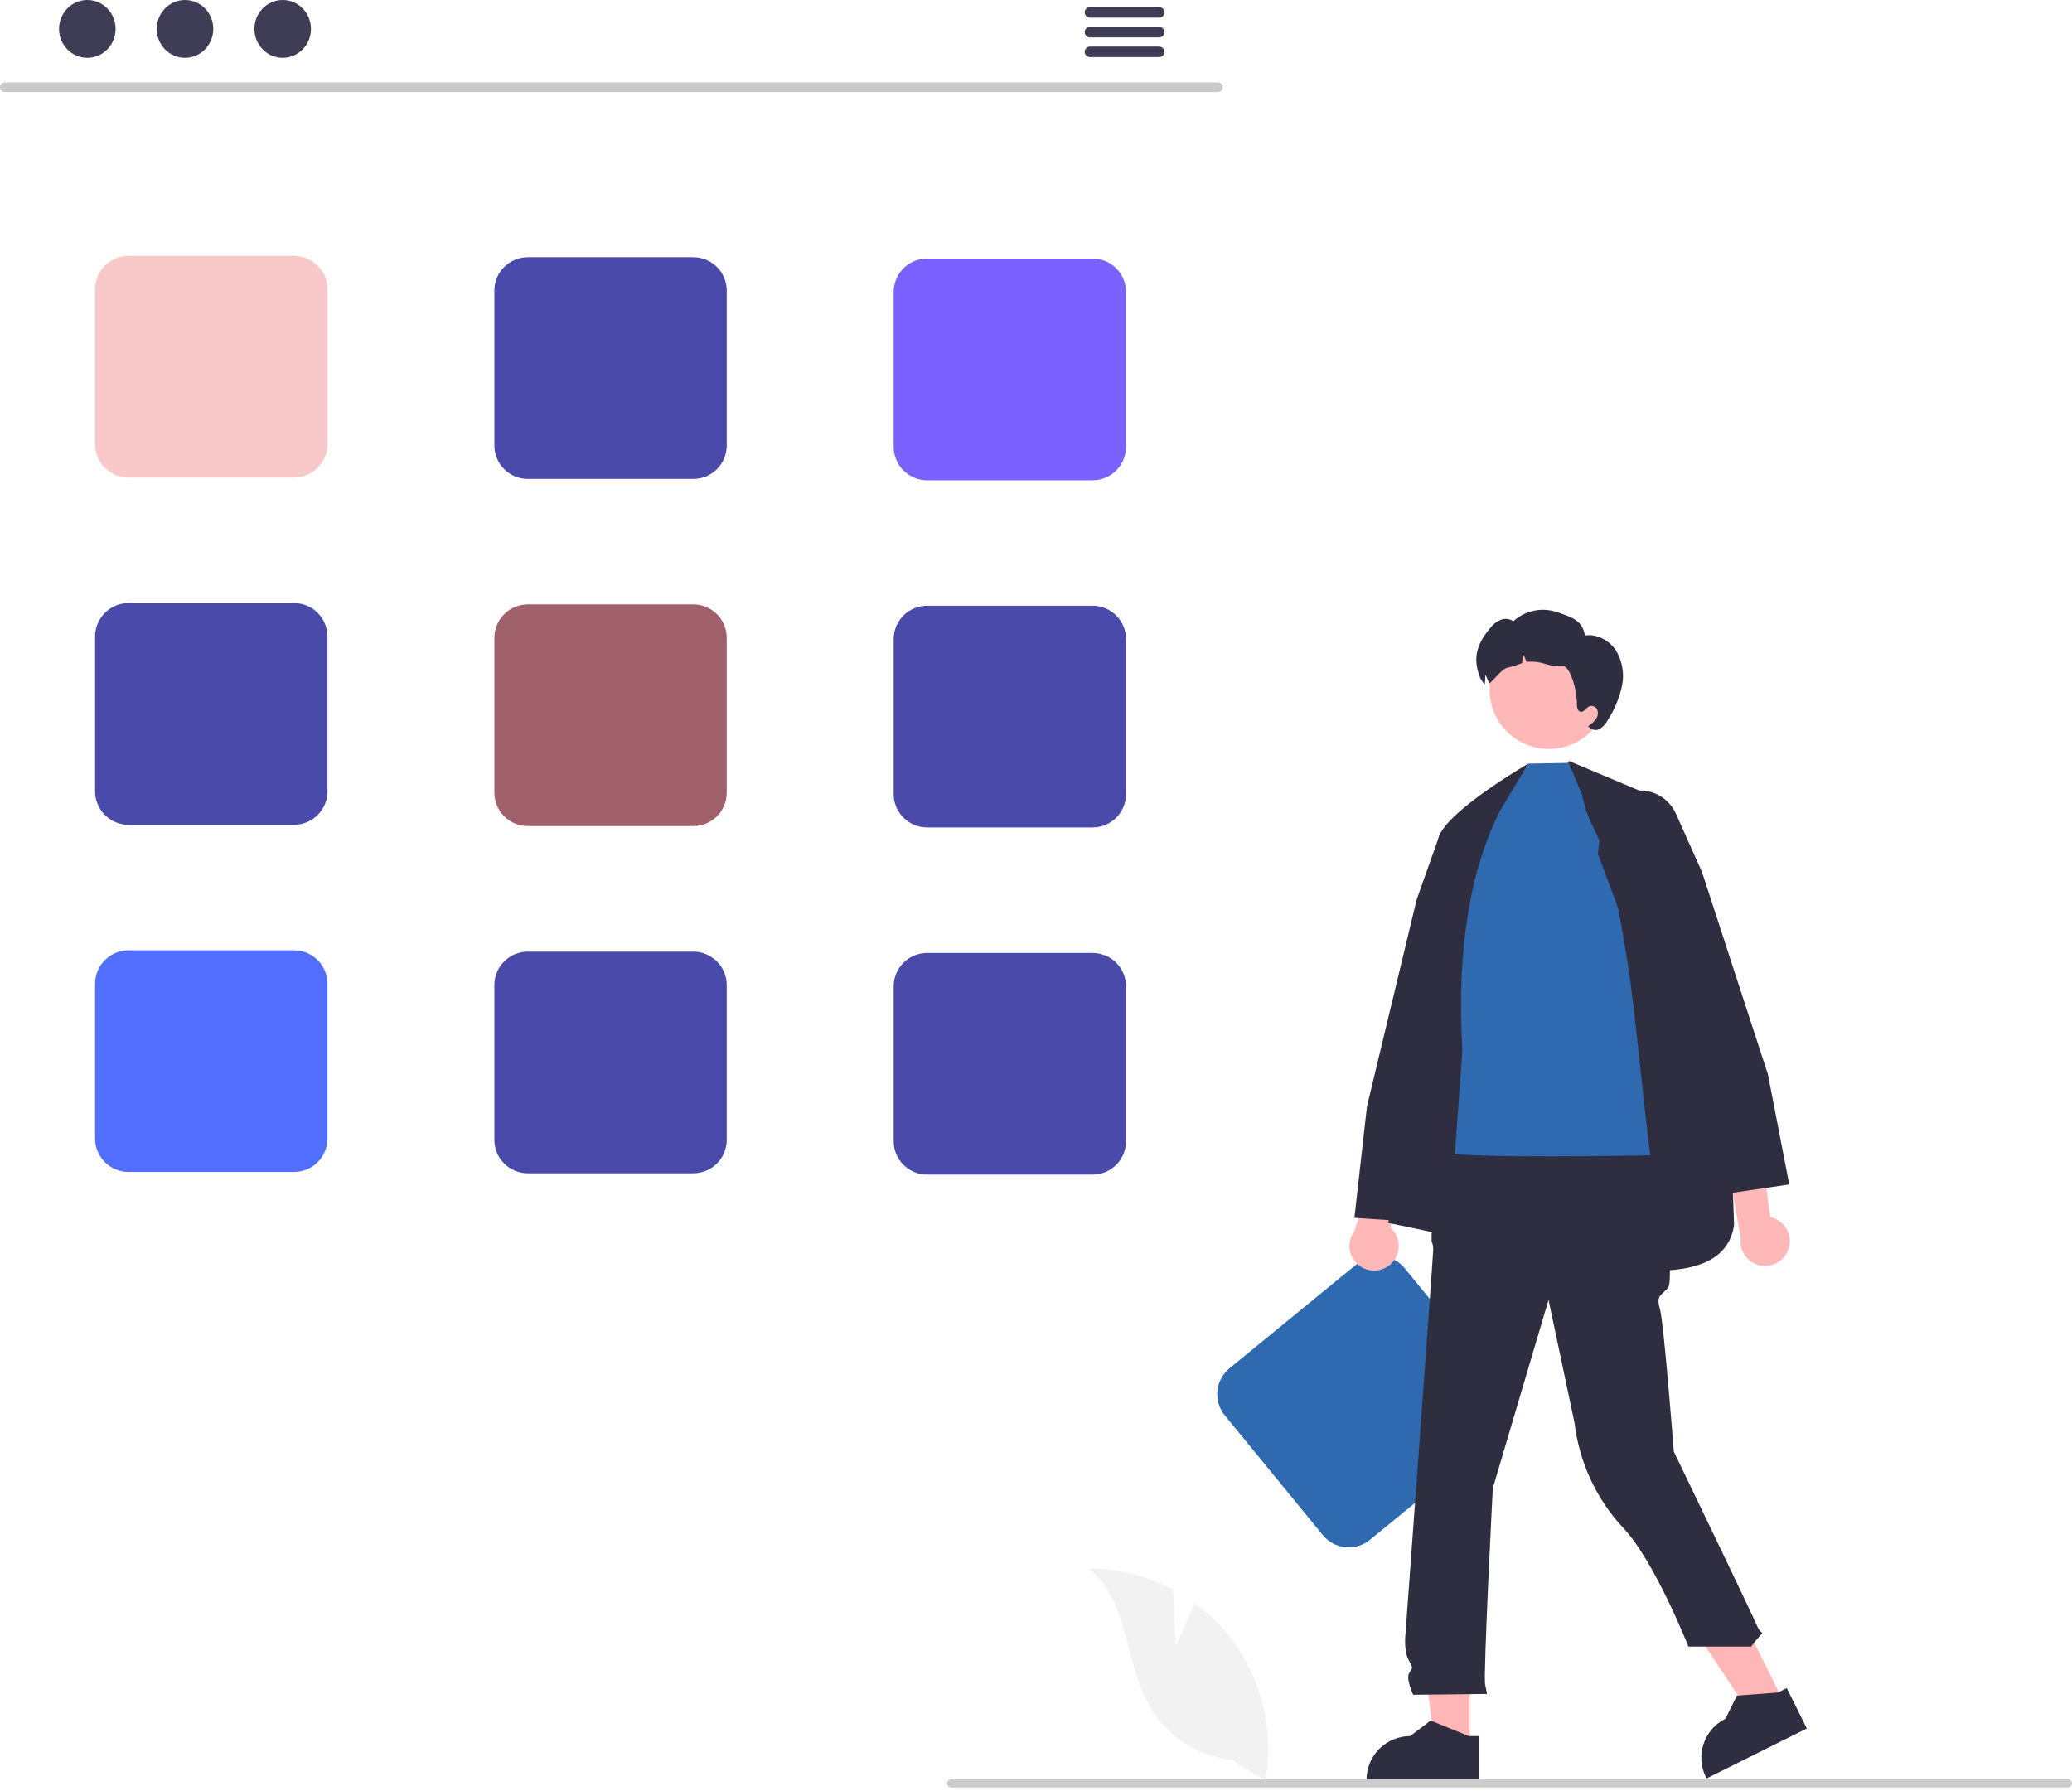 <svg width="302" height="261" viewBox="0 0 302 261" fill="none" xmlns="http://www.w3.org/2000/svg">
<g clip-path="url(#clip0_2189_132745)">
<path d="M42.861 69.607H18.725C17.435 69.606 16.198 69.093 15.286 68.18C14.374 67.268 13.861 66.031 13.859 64.741V42.163C13.861 40.873 14.374 39.636 15.286 38.724C16.198 37.812 17.435 37.298 18.725 37.297H42.861C44.151 37.298 45.388 37.812 46.3 38.724C47.212 39.636 47.725 40.873 47.727 42.163V64.741C47.725 66.031 47.212 67.268 46.3 68.18C45.388 69.093 44.151 69.606 42.861 69.607Z" fill="#EA4C4C" fill-opacity="0.3"/>
<path d="M101.058 69.802H76.923C75.632 69.801 74.396 69.288 73.484 68.376C72.571 67.463 72.058 66.227 72.057 64.936V42.358C72.058 41.068 72.571 39.831 73.484 38.919C74.396 38.007 75.632 37.494 76.923 37.492H101.058C102.348 37.494 103.585 38.007 104.497 38.919C105.409 39.831 105.923 41.068 105.924 42.358V64.936C105.923 66.227 105.409 67.463 104.497 68.376C103.585 69.288 102.348 69.801 101.058 69.802Z" fill="#4A4AAB"/>
<path d="M159.255 69.998H135.12C133.83 69.996 132.593 69.483 131.681 68.571C130.768 67.659 130.255 66.422 130.254 65.132V42.553C130.255 41.263 130.768 40.027 131.681 39.114C132.593 38.202 133.83 37.689 135.12 37.688H159.255C160.545 37.689 161.782 38.202 162.695 39.114C163.607 40.027 164.12 41.263 164.121 42.553V65.132C164.12 66.422 163.607 67.659 162.695 68.571C161.782 69.483 160.545 69.996 159.255 69.998Z" fill="#7B61FF"/>
<path d="M42.861 120.217H18.725C17.435 120.215 16.198 119.702 15.286 118.79C14.374 117.877 13.861 116.641 13.859 115.351V92.772C13.861 91.482 14.374 90.245 15.286 89.333C16.198 88.421 17.435 87.908 18.725 87.906H42.861C44.151 87.908 45.388 88.421 46.3 89.333C47.212 90.245 47.725 91.482 47.727 92.772V115.351C47.725 116.641 47.212 117.877 46.3 118.79C45.388 119.702 44.151 120.215 42.861 120.217Z" fill="#4A4AAB"/>
<path d="M101.058 120.408H76.923C75.632 120.407 74.396 119.893 73.484 118.981C72.571 118.069 72.058 116.832 72.057 115.542V92.964C72.058 91.674 72.571 90.437 73.484 89.525C74.396 88.612 75.632 88.099 76.923 88.098H101.058C102.348 88.099 103.585 88.612 104.497 89.525C105.409 90.437 105.923 91.674 105.924 92.964V115.542C105.923 116.832 105.409 118.069 104.497 118.981C103.585 119.893 102.348 120.407 101.058 120.408Z" fill="#A0616A"/>
<path d="M159.255 120.603H135.12C133.83 120.602 132.593 120.089 131.681 119.176C130.768 118.264 130.255 117.027 130.254 115.737V93.159C130.255 91.869 130.768 90.632 131.681 89.72C132.593 88.808 133.83 88.294 135.12 88.293H159.255C160.545 88.294 161.782 88.808 162.695 89.72C163.607 90.632 164.12 91.869 164.121 93.159V115.737C164.12 117.027 163.607 118.264 162.695 119.176C161.782 120.089 160.545 120.602 159.255 120.603Z" fill="#4A4AAB"/>
<path d="M42.861 170.822H18.725C17.435 170.821 16.198 170.307 15.286 169.395C14.374 168.483 13.861 167.246 13.859 165.956V143.378C13.861 142.088 14.374 140.851 15.286 139.939C16.198 139.026 17.435 138.513 18.725 138.512H42.861C44.151 138.513 45.388 139.026 46.3 139.939C47.212 140.851 47.725 142.088 47.727 143.378V165.956C47.725 167.246 47.212 168.483 46.3 169.395C45.388 170.307 44.151 170.821 42.861 170.822Z" fill="#526EFF"/>
<path d="M101.058 171.017H76.923C75.632 171.016 74.396 170.503 73.484 169.591C72.571 168.678 72.058 167.441 72.057 166.151V143.573C72.058 142.283 72.571 141.046 73.484 140.134C74.396 139.222 75.632 138.708 76.923 138.707H101.058C102.348 138.708 103.585 139.222 104.497 140.134C105.409 141.046 105.923 142.283 105.924 143.573V166.151C105.923 167.441 105.409 168.678 104.497 169.591C103.585 170.503 102.348 171.016 101.058 171.017Z" fill="#4A4AAB"/>
<path d="M159.255 171.209H135.12C133.83 171.207 132.593 170.694 131.681 169.782C130.768 168.87 130.255 167.633 130.254 166.343V143.764C130.255 142.474 130.768 141.238 131.681 140.325C132.593 139.413 133.83 138.9 135.12 138.898H159.255C160.545 138.9 161.782 139.413 162.695 140.325C163.607 141.238 164.12 142.474 164.121 143.764V166.343C164.12 167.633 163.607 168.87 162.695 169.782C161.782 170.694 160.545 171.207 159.255 171.209Z" fill="#4A4AAB"/>
<path d="M218.339 209.155L199.662 224.443C198.663 225.259 197.381 225.645 196.097 225.517C194.814 225.389 193.633 224.757 192.815 223.76L178.513 206.288C177.697 205.289 177.311 204.007 177.439 202.723C177.567 201.44 178.199 200.259 179.197 199.441L197.873 184.153C198.872 183.337 200.154 182.951 201.438 183.079C202.722 183.207 203.902 183.839 204.72 184.836L219.022 202.308C219.838 203.307 220.224 204.589 220.096 205.873C219.968 207.156 219.336 208.337 218.339 209.155Z" fill="#2F69AF"/>
<path d="M171.351 239.863L170.989 231.711C167.209 229.69 162.993 228.623 158.707 228.602C164.606 233.424 163.869 242.72 167.868 249.206C169.131 251.219 170.83 252.922 172.841 254.189C174.851 255.456 177.121 256.254 179.482 256.525L184.418 259.547C185.096 255.771 184.946 251.893 183.981 248.18C183.015 244.468 181.256 241.008 178.824 238.041C177.444 236.39 175.861 234.919 174.113 233.663C172.931 236.781 171.351 239.863 171.351 239.863Z" fill="#F2F2F2"/>
<path d="M202.565 184.37C202.969 184.039 203.296 183.624 203.522 183.153C203.748 182.682 203.869 182.168 203.874 181.646C203.88 181.123 203.771 180.606 203.556 180.131C203.34 179.655 203.023 179.233 202.626 178.893L210.7 157.785L204.248 159.152L197.397 179.455C196.87 180.159 196.62 181.032 196.694 181.908C196.768 182.784 197.161 183.602 197.798 184.208C198.435 184.814 199.272 185.165 200.151 185.195C201.03 185.224 201.889 184.931 202.565 184.37Z" fill="#FFB8B8"/>
<path d="M199.241 161.255L206.489 131.098L209.604 122.332C209.857 121.62 210.248 120.965 210.755 120.405C211.262 119.846 211.875 119.392 212.558 119.07C213.241 118.748 213.982 118.564 214.736 118.529C215.491 118.495 216.245 118.61 216.954 118.868C217.886 119.209 218.713 119.786 219.356 120.541C219.999 121.296 220.435 122.205 220.623 123.179L221.402 127.28L206.891 178.027L206.858 178.142L197.409 177.507L199.241 161.255Z" fill="#2F2E41"/>
<path d="M228.659 110.91L212.52 143.548L202.311 178.254C223.82 182.448 250.81 191.42 252.752 178.552C251.555 142.674 247.784 131.23 239.999 115.677L228.659 110.91Z" fill="#2F2E41"/>
<path d="M214.22 254.702L209.153 254.702L206.742 235.156L214.221 235.157L214.22 254.702Z" fill="#FFB6B6"/>
<path d="M215.513 259.612L199.174 259.612V259.405C199.174 257.718 199.844 256.101 201.037 254.908C202.229 253.716 203.847 253.046 205.534 253.046H205.534L208.519 250.781L214.087 253.046L215.513 253.046L215.513 259.612Z" fill="#2F2E41"/>
<path d="M260.008 248.115L255.472 250.375L244.596 233.957L251.289 230.621L260.008 248.115Z" fill="#FFB6B6"/>
<path d="M263.356 251.932L248.733 259.22L248.64 259.035C247.888 257.526 247.766 255.779 248.302 254.18C248.837 252.58 249.986 251.259 251.495 250.506L251.496 250.506L253.157 247.148L259.151 246.691L260.427 246.055L263.356 251.932Z" fill="#2F2E41"/>
<path d="M211.975 165.934L239.918 166.912L242.007 170.792C242.007 170.792 244.195 186.666 243.075 187.787C241.954 188.908 241.393 188.908 241.954 190.869C242.514 192.83 243.963 211.569 243.963 211.569C243.963 211.569 255.506 235.511 256.066 236.912C256.626 238.313 257.187 237.753 256.626 238.313C256.13 238.848 255.662 239.409 255.225 239.994H246.093C246.093 239.994 241.176 227.59 236.674 222.792C232.7 218.556 230.183 213.161 229.491 207.393L225.704 189.468L217.579 216.925C217.579 216.925 216.178 244.101 216.458 245.502L216.738 246.903L205.974 247.023C205.974 247.023 204.854 244.662 205.414 243.821C205.974 242.981 205.941 243.21 205.257 241.835C204.574 240.459 204.854 238.129 204.854 238.129C204.854 238.129 208.894 183.024 208.894 182.184C208.915 181.751 208.835 181.32 208.661 180.923V179.782L209.734 175.74L211.975 165.934Z" fill="#2F2E41"/>
<path d="M230.55 115.75L228.649 111.199L222.762 111.303L216.624 119.985L210.182 147.078C210.182 147.078 207.868 166.87 210.182 167.914C212.496 168.959 240.515 168.403 240.515 168.403C239.218 157.715 238.251 146.842 237.232 140.347C233.864 118.88 232.275 123.398 230.55 115.75Z" fill="#2F69AF"/>
<path d="M222.762 111.301C222.762 111.301 210.082 118.631 209.586 122.457C209.09 126.283 207.43 173.113 207.43 173.113L211.914 170.215L213.139 153.148C212.285 137.981 214.37 126.677 218.612 118.203L222.762 111.301Z" fill="#2F2E41"/>
<path d="M225.755 109.17C230.528 109.17 234.397 105.301 234.397 100.529C234.397 95.756 230.528 91.887 225.755 91.887C220.982 91.887 217.113 95.756 217.113 100.529C217.113 105.301 220.982 109.17 225.755 109.17Z" fill="#FFB8B8"/>
<path d="M236.404 100.016C236.018 101.767 235.321 103.434 234.348 104.94C234.09 105.454 233.704 105.892 233.227 106.213C232.986 106.368 232.698 106.433 232.413 106.398C232.129 106.362 231.866 106.228 231.67 106.018L231.46 105.847C231.872 105.593 232.24 105.274 232.55 104.901C232.703 104.714 232.809 104.494 232.86 104.257C232.911 104.021 232.905 103.776 232.842 103.543C232.767 103.313 232.606 103.12 232.393 103.006C232.179 102.892 231.93 102.866 231.697 102.931C231.191 103.13 230.884 103.862 230.354 103.749C229.926 103.656 229.836 103.091 229.836 102.647C229.852 100.327 228.731 97.03 227.863 97.131C226.986 97.179 226.108 97.062 225.274 96.785C224.439 96.507 223.559 96.395 222.681 96.454C222.619 96.462 222.557 96.473 222.491 96.485C222.35 96.044 222.157 95.622 221.914 95.228C221.942 95.704 221.918 96.181 221.844 96.652C221.146 96.94 220.425 97.168 219.688 97.334C218.886 97.447 217.122 99.844 217.041 99.599C216.9 99.158 216.707 98.736 216.465 98.342C216.492 98.818 216.468 99.296 216.394 99.767C216.391 99.786 216.391 99.802 216.387 99.821C215.997 99.303 215.76 98.673 215.892 99.156C214.588 96.205 215.094 94.091 217.146 91.603C217.546 91.069 218.075 90.644 218.683 90.369C218.988 90.236 219.323 90.182 219.654 90.215C219.985 90.248 220.303 90.365 220.575 90.556C221.412 89.789 222.439 89.26 223.549 89.023C224.659 88.786 225.813 88.85 226.89 89.209C229.027 89.953 230.673 90.389 231 92.631C232.768 92.347 234.586 93.351 235.559 94.85C236.48 96.404 236.781 98.249 236.404 100.016Z" fill="#2F2E41"/>
<path d="M260.619 182.241C260.813 181.756 260.899 181.235 260.87 180.713C260.841 180.192 260.698 179.683 260.451 179.223C260.204 178.763 259.859 178.363 259.441 178.05C259.023 177.738 258.541 177.521 258.03 177.415L254.914 155.031L249.922 159.342L253.721 180.431C253.599 181.302 253.802 182.187 254.289 182.918C254.777 183.65 255.516 184.177 256.366 184.4C257.216 184.623 258.119 184.527 258.903 184.129C259.687 183.731 260.297 183.059 260.619 182.241Z" fill="#FFB8B8"/>
<path d="M251.422 174.021L232.901 124.468L233.354 120.319C233.464 119.333 233.827 118.392 234.408 117.588C234.989 116.785 235.769 116.145 236.67 115.731C237.357 115.417 238.1 115.243 238.855 115.218C239.609 115.193 240.362 115.317 241.068 115.584C241.775 115.851 242.422 116.255 242.971 116.773C243.521 117.291 243.963 117.913 244.271 118.602L248.075 127.11L257.684 156.602L260.791 172.641L251.422 174.021Z" fill="#2F2E41"/>
<path d="M302 259.937C302 260.016 301.985 260.095 301.954 260.168C301.924 260.242 301.88 260.309 301.823 260.365C301.767 260.421 301.7 260.465 301.627 260.496C301.553 260.526 301.475 260.542 301.395 260.541H138.656C138.496 260.541 138.342 260.478 138.229 260.364C138.115 260.251 138.052 260.097 138.052 259.937C138.052 259.776 138.115 259.623 138.229 259.509C138.342 259.396 138.496 259.332 138.656 259.332H301.395C301.475 259.332 301.553 259.347 301.627 259.378C301.7 259.408 301.767 259.452 301.823 259.509C301.88 259.565 301.924 259.632 301.954 259.705C301.985 259.778 302 259.857 302 259.937Z" fill="#CCCCCC"/>
<path d="M177.536 13.422H0.688C0.505 13.418 0.329 13.342 0.201 13.211C0.072 13.079 0 12.903 0 12.719C0 12.535 0.072 12.358 0.201 12.227C0.329 12.095 0.505 12.02 0.688 12.016H177.536C177.72 12.02 177.895 12.095 178.024 12.227C178.152 12.358 178.224 12.535 178.224 12.719C178.224 12.903 178.152 13.079 178.024 13.211C177.895 13.342 177.72 13.418 177.536 13.422Z" fill="#CACACA"/>
<path d="M12.726 8.427C15.002 8.427 16.848 6.54 16.848 4.213C16.848 1.886 15.002 0 12.726 0C10.45 0 8.604 1.886 8.604 4.213C8.604 6.54 10.45 8.427 12.726 8.427Z" fill="#3F3D56"/>
<path d="M26.964 8.427C29.241 8.427 31.086 6.54 31.086 4.213C31.086 1.886 29.241 0 26.964 0C24.688 0 22.843 1.886 22.843 4.213C22.843 6.54 24.688 8.427 26.964 8.427Z" fill="#3F3D56"/>
<path d="M41.202 8.427C43.478 8.427 45.323 6.54 45.323 4.213C45.323 1.886 43.478 0 41.202 0C38.925 0 37.08 1.886 37.08 4.213C37.08 6.54 38.925 8.427 41.202 8.427Z" fill="#3F3D56"/>
<path d="M168.962 1.043H158.848C158.648 1.047 158.457 1.129 158.317 1.273C158.176 1.416 158.098 1.608 158.098 1.809C158.098 2.009 158.176 2.202 158.317 2.345C158.457 2.488 158.648 2.571 158.848 2.575H168.962C169.163 2.571 169.354 2.488 169.494 2.345C169.635 2.202 169.713 2.009 169.713 1.809C169.713 1.608 169.635 1.416 169.494 1.273C169.354 1.129 169.163 1.047 168.962 1.043Z" fill="#3F3D56"/>
<path d="M168.962 3.918H158.848C158.648 3.922 158.457 4.004 158.317 4.148C158.176 4.291 158.098 4.483 158.098 4.684C158.098 4.884 158.176 5.077 158.317 5.22C158.457 5.363 158.648 5.446 158.848 5.45H168.962C169.163 5.446 169.354 5.363 169.494 5.22C169.635 5.077 169.713 4.884 169.713 4.684C169.713 4.483 169.635 4.291 169.494 4.148C169.354 4.004 169.163 3.922 168.962 3.918Z" fill="#3F3D56"/>
<path d="M168.962 6.789H158.848C158.648 6.793 158.457 6.875 158.317 7.019C158.176 7.162 158.098 7.354 158.098 7.555C158.098 7.755 158.176 7.948 158.317 8.091C158.457 8.234 158.648 8.317 158.848 8.321H168.962C169.163 8.317 169.354 8.234 169.494 8.091C169.635 7.948 169.713 7.755 169.713 7.555C169.713 7.354 169.635 7.162 169.494 7.019C169.354 6.875 169.163 6.793 168.962 6.789Z" fill="#3F3D56"/>
</g>
<defs>
<clipPath id="clip0_2189_132745">
<rect width="302" height="260.539" fill="white"/>
</clipPath>
</defs>
</svg>
